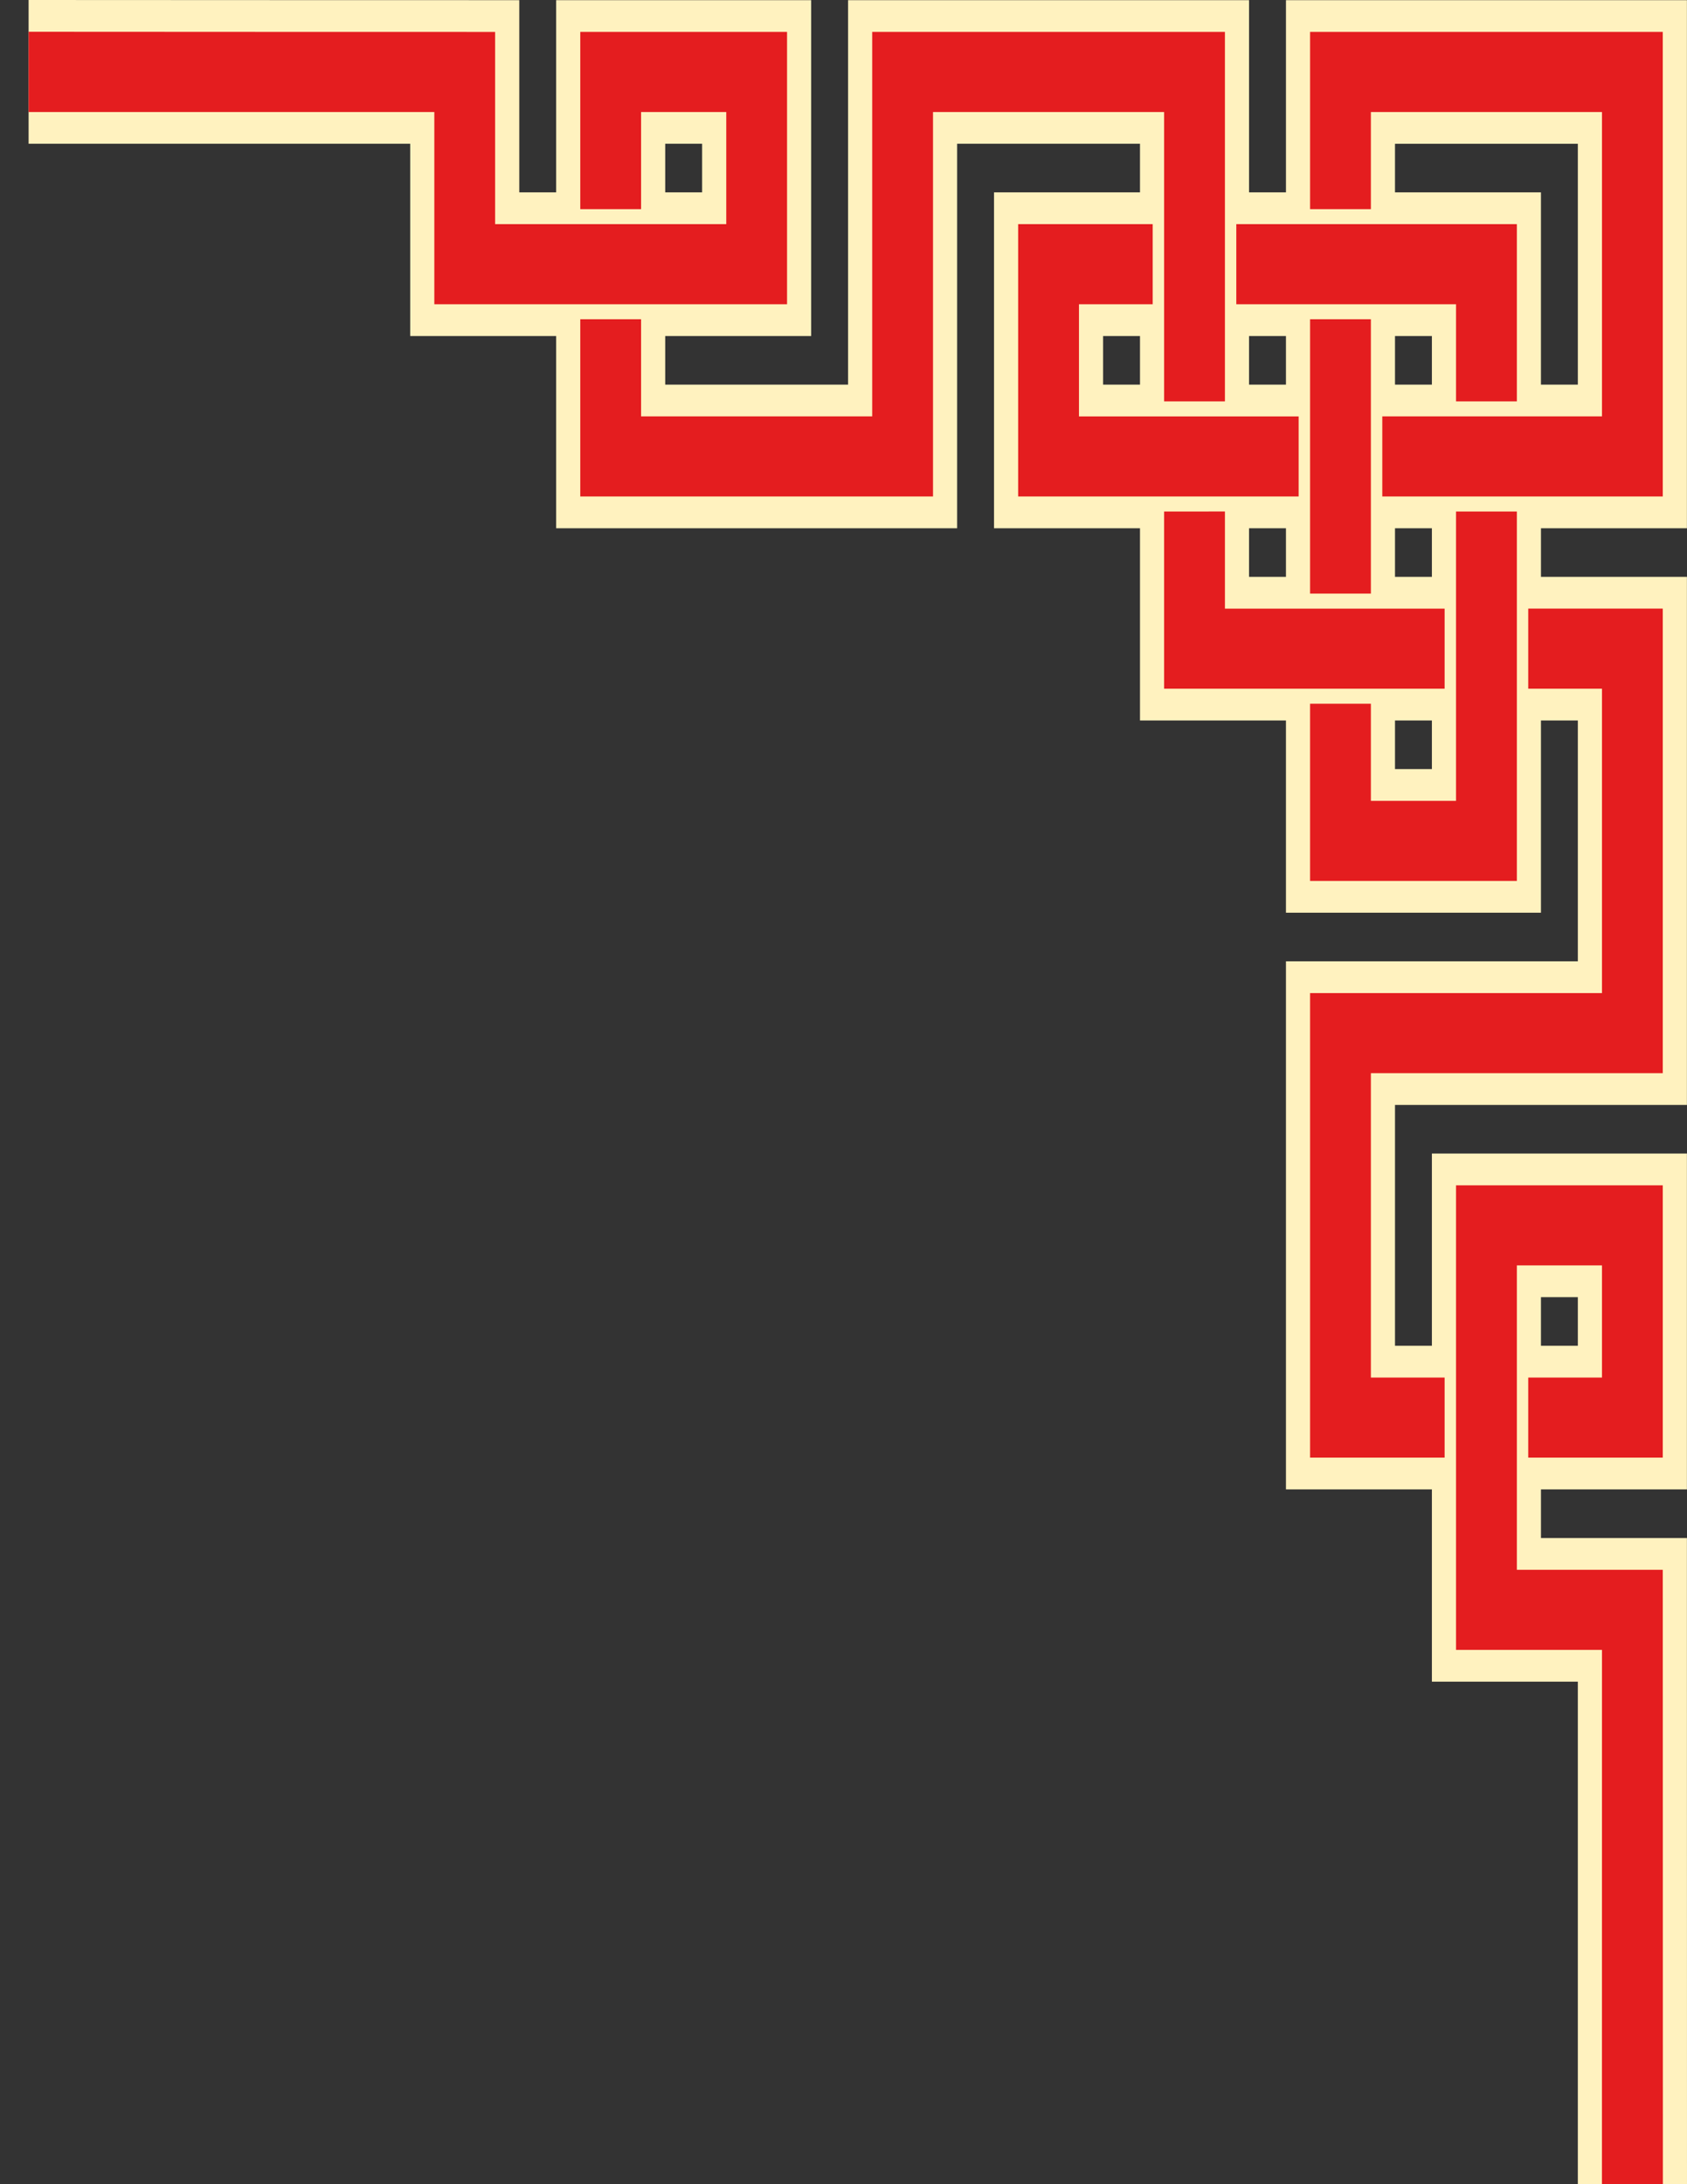 <?xml version="1.0" encoding="utf-8"?>
<!-- Generator: Adobe Illustrator 16.0.0, SVG Export Plug-In . SVG Version: 6.00 Build 0)  -->
<!DOCTYPE svg PUBLIC "-//W3C//DTD SVG 1.1//EN" "http://www.w3.org/Graphics/SVG/1.1/DTD/svg11.dtd">
<svg version="1.1" id="_x39_391330604" xmlns="http://www.w3.org/2000/svg" xmlns:xlink="http://www.w3.org/1999/xlink" x="0px"
	 y="0px" width="612px" height="792px" viewBox="0 0 612 792" enable-background="new 0 0 612 792" xml:space="preserve">
<rect x="0" y="0" width="612" height="792" fill="#333333" stroke="none"/>
<g>
	<path fill="#FFF2BF" d="M201.761,121.843h-52.95V52.134H10.377V0h0.016c11.95,0.029,157.279,0.059,169.226,0.059h8.759v69.696
		h13.383V0.059h92.51v121.784h-52.95v17.625h66.338V0.059h145.464v69.696c4.459,0,8.929,0,13.392,0V0.059h145.456v191.485h-8.756
		c-14.722,0-29.459,0-44.193,0v17.621h52.949v191.493H506.072v87.33h13.382v-69.709h92.517v121.789h-52.949v17.629h52.949v11.515
		c0,15.731,0.017,207.057,0.029,222.788v0.017h-39.603V609.777h-52.943v-69.709h-52.942V348.571H572.4v-87.322h-13.382v69.709
		h-92.507v-69.709h-52.95v-69.705h-52.952V69.755h52.952V52.134h-66.341v139.41h-145.46V121.843L201.761,121.843z M413.562,121.843
		H400.17v17.625h13.392V121.843L413.562,121.843z M453.119,139.464h13.393c0-5.879,0-11.746,0-17.625c-4.463,0-8.933,0-13.393,0
		V139.464L453.119,139.464z M506.072,261.249v17.622h13.382v-17.622H506.072L506.072,261.249z M519.454,209.165v-17.621
		c-4.463,0-8.916,0-13.382,0c0,5.871,0,11.75,0,17.621H519.454L519.454,209.165z M466.512,209.165c0-5.871,0-11.746,0-17.621
		h-13.393v17.621H466.512L466.512,209.165z M506.072,121.843c0,5.879,0,11.746,0,17.625c4.469,0,8.919,0,13.382,0v-17.625
		C514.991,121.843,510.538,121.843,506.072,121.843L506.072,121.843z M559.019,139.464c4.463,0,8.923,0,13.382,0v-87.33h-66.331
		v17.621c14.734,0,29.469,0,44.203,0h8.743v69.709H559.019z M559.019,487.988H572.4v-17.625h-13.382V487.988L559.019,487.988z
		 M241.321,69.755h13.386V52.134h-13.386V69.755L241.321,69.755z"/>
	<path fill="#E41D1F" d="M497.322,40.616v35.222h-22.064v-64.26H581.16h22.052v168.444c-33.912,0-67.838,0-101.753,0v-29.039
		c26.563,0,53.129,0,79.701,0V40.616H497.322L497.322,40.616z M550.275,185.475v133.96h-75.018v-64.264h22.064v35.226h30.885
		V185.475H550.275L550.275,185.475z M475.258,215.243c0-33.155,0-66.318,0-99.481h22.064c0,33.164,0,66.322,0,99.481H475.258
		L475.258,215.243z M528.207,145.538v-35.222c-26.565,0-53.135,0-79.708,0V81.274c33.923,0,67.851,0,101.776,0v64.26h-22.068
		V145.538z M471.122,180.025H369.358V81.278h48.813v29.043H391.42v40.667h79.698v29.038H471.122z M581.16,598.259h-52.953v-58.896
		l0,0v-39.856v-14.26v-55.444h75.005v98.738h-48.811v-29.038h26.759v-40.658h-30.885v26.402l0,0v43.294l0,0v40.671h52.937
		c0,15.74,0.016,207.061,0.042,222.805h-22.11L581.16,598.259L581.16,598.259z M524.071,528.541h-48.813V360.097H581.16V249.726
		h-26.759v-29.039h48.811v168.448h-105.89v110.367h26.749V528.541L524.071,528.541z M524.071,249.726h-101.76v-64.251l22.062-0.008
		v35.226h79.698V249.726L524.071,249.726z M422.312,145.538V40.616h-83.838v139.41H210.51v-64.264h22.062v35.222h83.837V11.577
		H444.37v133.961H422.312L422.312,145.538z M210.51,110.316h-6.77h-46.18V40.616H10.377V11.522
		c11.957,0.034,157.292,0.059,169.242,0.059v69.696h24.122h6.77h22.062h12.28h18.614V40.616h-30.895v35.222H210.51v-64.26h75.014
		v98.739h-40.672h-12.28H210.51L210.51,110.316z"/>
</g>
</svg>

